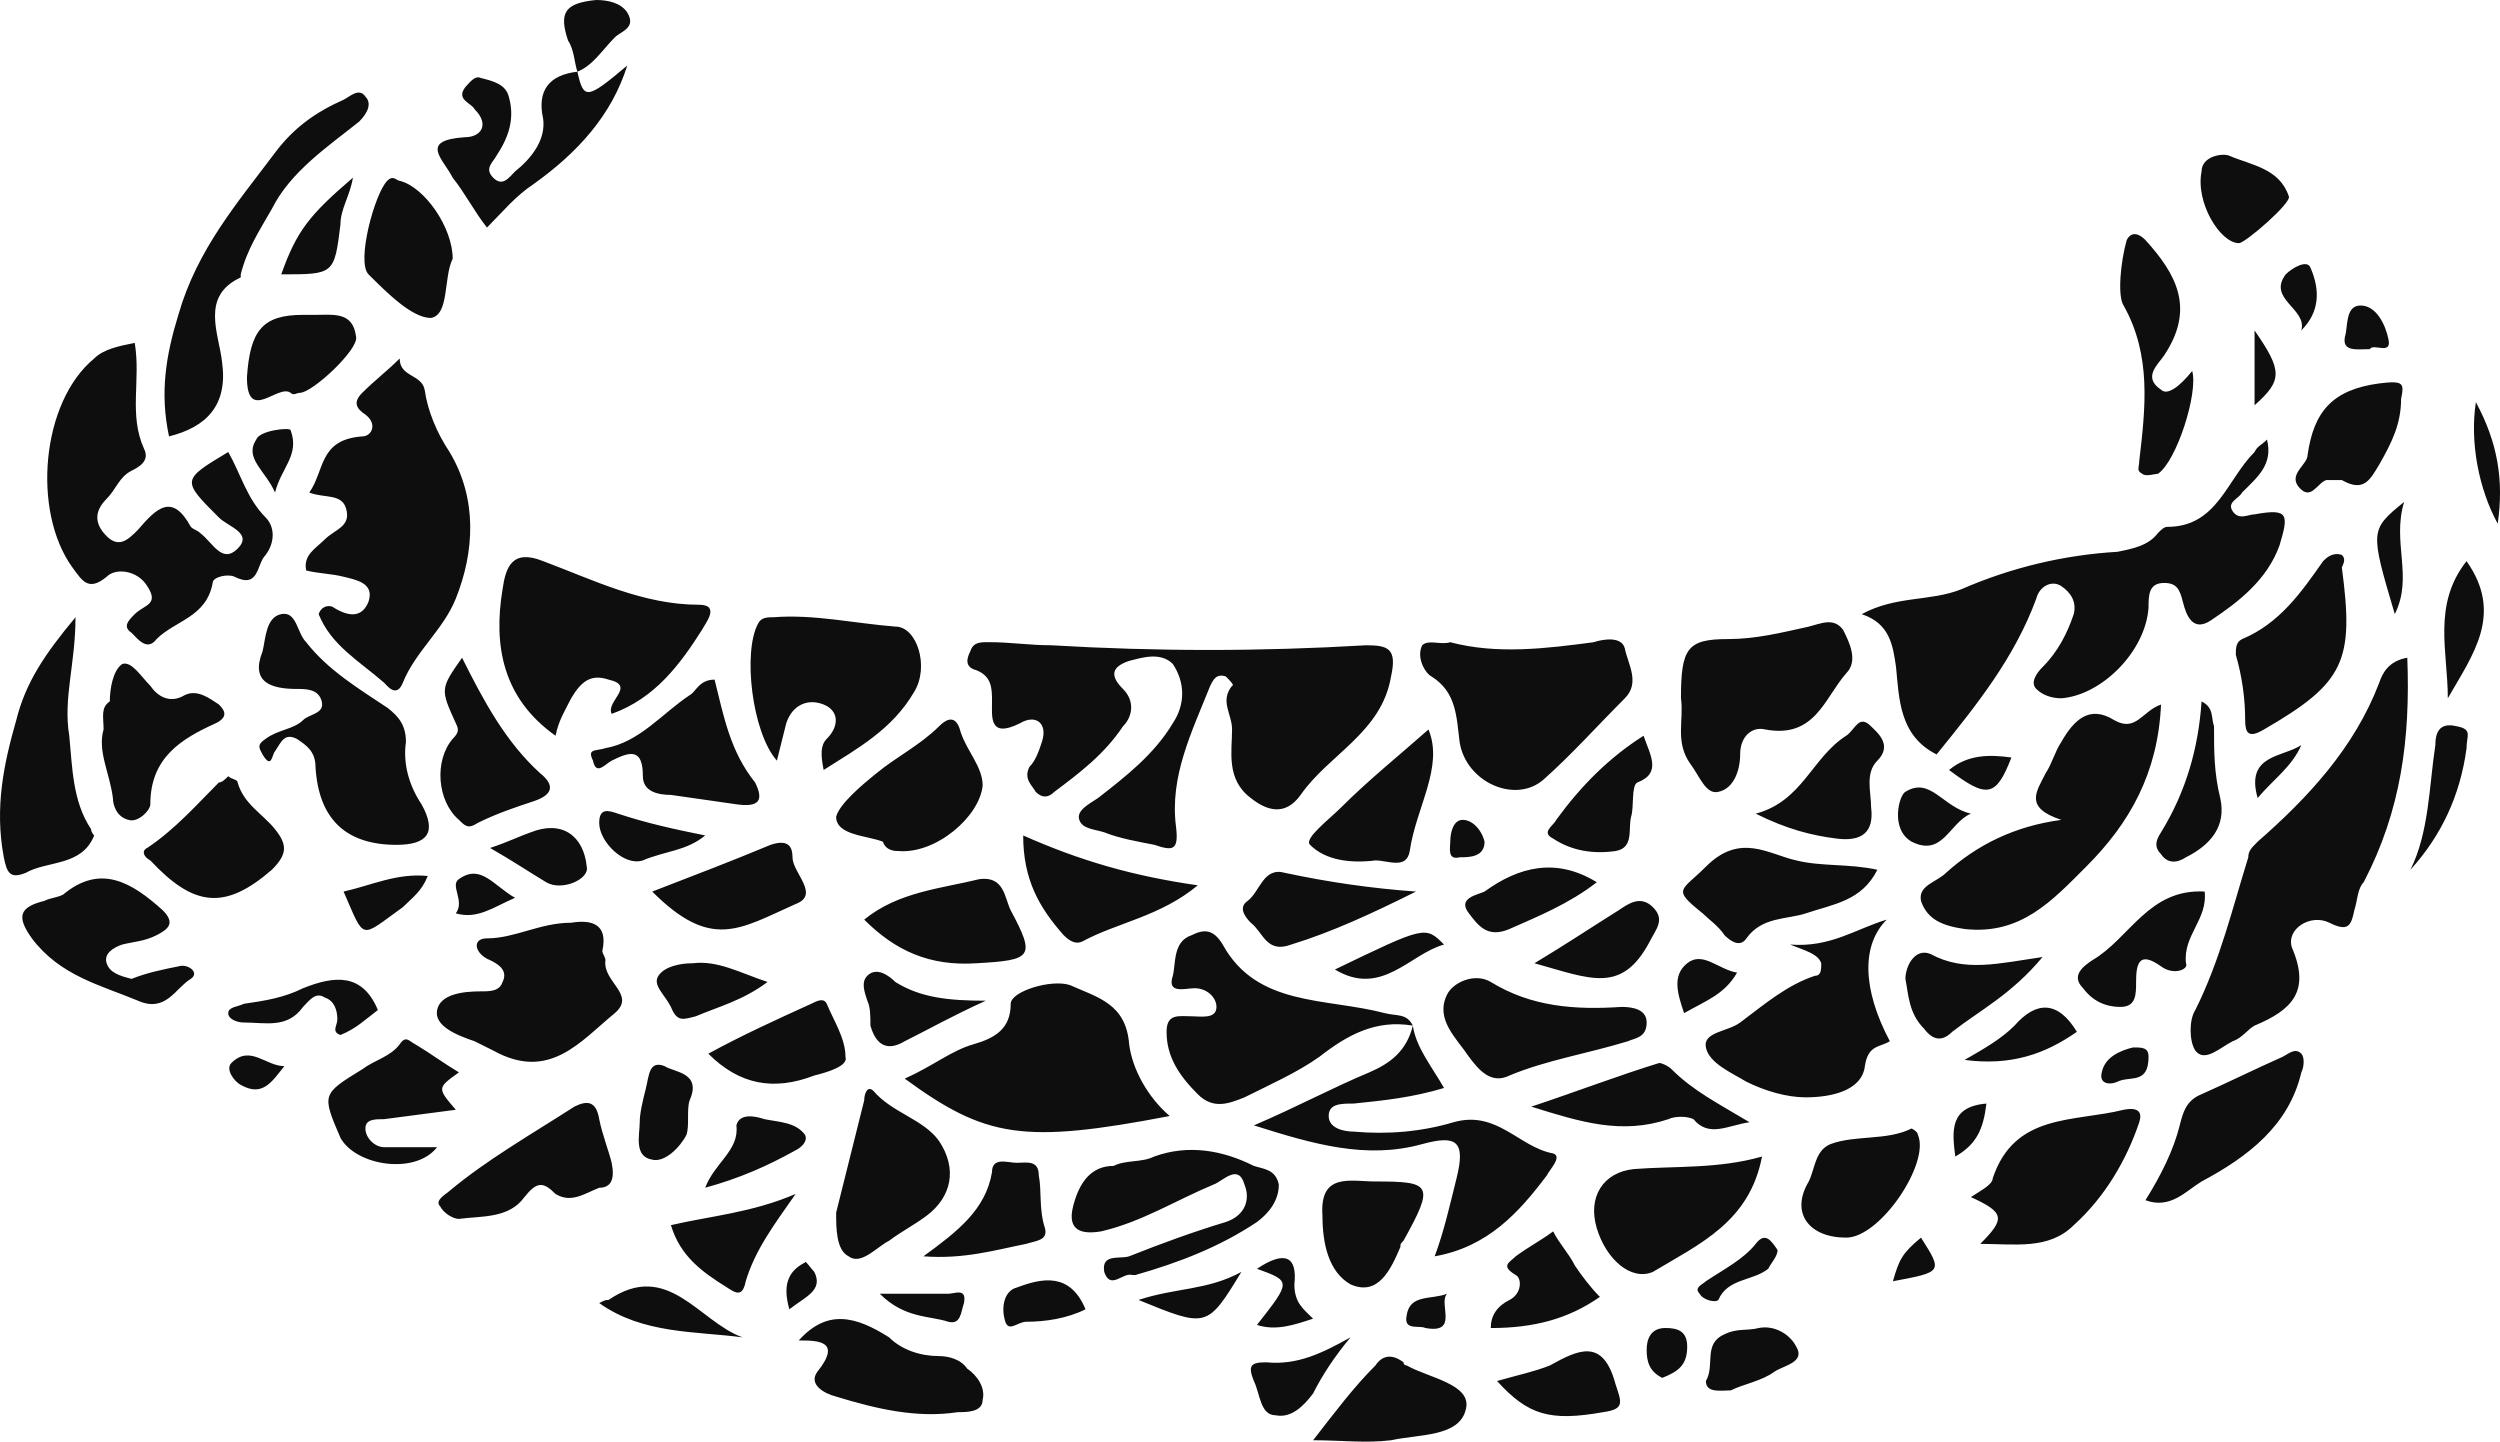 <svg version="1.1" id="图层_1" x="0px" y="0px" width="190px" height="109.564px" viewBox="0 0 190 109.564" enable-background="new 0 0 190 109.564" xml:space="preserve" xmlns:xml="http://www.w3.org/XML/1998/namespace" xmlns="http://www.w3.org/2000/svg" xmlns:xlink="http://www.w3.org/1999/xlink">
  <path fill="#0F0E0E" d="M40.567,60.89c-1.424,0.472-2.844,0.946-4.267,1.657c-0.709,0.474-0.946,0.237-1.42-0.237
	c-1.66-1.42-1.897-4.5-0.474-6.16c0.473-0.474,0.473-0.711,0.235-1.185c-1.183-2.607-1.183-2.607,0.475-4.977
	c1.659,3.319,3.317,6.398,5.924,8.768C42.223,59.705,41.987,60.414,40.567,60.89z M44.592,65.865
	c-0.236-2.369-1.895-3.555-4.265-2.605c-0.71,0.236-1.658,0.711-3.08,1.185c1.66,0.947,3.08,1.896,4.265,2.606
	C42.698,67.759,44.83,66.812,44.592,65.865z M48.858,65.39c1.657-0.712,3.316-0.712,4.737-1.896
	c-2.368-0.475-4.501-0.947-6.634-1.658c-0.711-0.237-1.421-0.475-1.421,0.711C45.541,63.969,47.435,65.865,48.858,65.39z
	 M39.142,68.234c-1.657-0.949-2.604-2.607-4.263-1.422c-0.712,0.473,0.474,1.657-0.238,2.604
	C36.299,69.892,37.485,68.945,39.142,68.234z M36.064,79.132c0.474,0.236,0.946,0.474,1.421,0.709
	c4.266,2.371,6.635-0.709,9.24-2.842c1.658-1.422-0.947-2.369-0.711-4.026c0-0.236-0.236-0.476-0.236-0.712
	c0.473-2.133-0.948-2.368-2.369-2.133c-2.369,0-4.267,1.187-6.398,1.187c-1.184,0-0.946,1.184,0.237,1.658
	c0.475,0.235,1.422,0.711,0.948,1.657c-0.238,0.713-0.948,0.713-1.658,0.713c-1.422,0-3.08,0.234-3.317,1.42
	C32.983,77.947,34.641,78.658,36.064,79.132z M34.167,34.353c-0.947-1.422-1.658-3.081-1.895-4.738
	c-0.237-1.187-1.896-0.947-1.896-2.369c-0.947,0.947-1.896,1.659-2.843,2.605c-0.712,0.711-0.474,1.186,0.236,1.658
	c0.949,0.711,0.475,1.659-0.236,1.659c-3.316,0.236-2.844,2.605-4.028,4.265c1.185,0.475,2.606,0,2.844,1.422
	c0.237,1.186-0.947,1.422-1.659,2.133c-0.711,0.711-1.658,1.186-1.421,2.369c0.948,0.235,1.895,0.235,2.843,0.475
	c0.948,0.236,2.369,0.474,1.895,1.896c-0.473,1.186-1.42,1.186-2.604,0.475c-0.238-0.238-0.949-0.238-1.185,0.473
	c0.946,2.369,3.079,3.556,4.975,5.213c0.237,0.236,0.947,1.185,1.422,0c0.948-2.368,3.08-4.028,4.026-6.396
	C36.064,41.935,36.299,37.908,34.167,34.353z M26.113,67.759c1.658,3.791,1.185,3.556,4.502,1.187
	c0.71-0.711,1.421-1.187,1.895-2.371C30.14,66.339,28.246,67.285,26.113,67.759z M18.768,28.668c0,3.555,2.369,0.475,3.317,1.185
	c0.236,0.237,0.475,0,0.709,0c0.949,0,4.503-3.316,4.267-4.266c-0.238-1.895-1.658-1.658-3.081-1.658c-0.474,0-0.71,0-0.947,0
	C19.953,23.928,19.004,25.113,18.768,28.668z M32.036,61.126c-0.948-1.422-1.421-3.08-1.185-4.738c0-1.186-0.474-1.896-1.421-2.606
	c-2.133-1.422-4.502-2.844-6.16-4.975c-0.71-0.712-0.71-2.369-1.896-2.134c-1.185,0.238-1.185,1.896-1.422,2.845
	c-0.948,2.368,0.71,2.842,2.607,2.842c0.71,0,1.658,0,1.894,0.949c0.237,0.946-0.947,0.946-1.421,1.422
	c-0.711,0.709-1.896,0.709-2.843,1.42c-0.712,0.475-0.474,0.711-0.237,1.186c0.71,1.185,0.71,0,0.948-0.237
	c0.474-0.709,0.71-1.421,1.659-0.947c0.71,0.475,1.42,0.947,1.42,2.133c0.238,4.027,2.37,5.922,6.16,5.922
	C32.509,64.205,33.22,63.259,32.036,61.126z M25.875,17.059c0-1.187,0.712-2.134,0.947-3.555c-3.316,2.845-4.263,4.028-5.448,7.347
	C25.403,20.851,25.403,20.851,25.875,17.059z M60.466,68.707c1.896-0.709-0.236-2.367-0.236-3.553c0-0.711-0.237-1.422-1.657-0.949
	c-2.845,1.187-5.926,2.369-9.004,3.555C54.071,72.26,56.203,70.603,60.466,68.707z M22.085,32.697c0-0.239-2.369,0-2.607,0.709
	c-0.947,1.422,0.712,2.369,1.423,4.027C21.375,35.539,22.794,34.591,22.085,32.697z M99.793,100.218
	c-0.709-0.711-1.42-1.186-1.42-2.604c0.236-2.133-0.711-2.607-2.844-1.187c2.605,0.947,2.605,0.947,0,4.267
	C96.952,101.166,98.375,100.693,99.793,100.218z M73.26,99.033c0.237-1.184-0.71-0.709-1.184-0.709c-1.658,0-3.081,0-5.214,0
	c1.896,1.895,3.791,1.658,5.214,2.131C73.023,100.693,73.023,99.746,73.26,99.033z M65.916,76.052
	c0.236,0.474,0.236,1.187,0.236,1.896c0.475,1.658,1.424,1.895,2.607,1.186c1.895-0.946,3.553-1.895,6.16-3.08
	c-2.843,0-4.977-0.235-6.871-1.422c-0.473-0.473-1.422-1.186-2.133-0.473C65.442,74.63,65.679,75.343,65.916,76.052z M79.42,93.347
	c-0.474-1.423-0.237-2.843-0.474-4.027c0-1.187-0.949-0.947-1.658-0.947c-0.711,0-1.896-0.475-1.896,0.709
	c-0.474,2.844-2.607,4.502-5.213,6.398c3.08,0.235,5.449-0.476,7.817-0.947C78.71,94.294,79.657,94.294,79.42,93.347z M82.263,71.55
	c2.606-1.422,5.924-1.895,8.767-4.266c-4.975-0.711-9.003-1.895-13.268-3.789c0,3.316,1.185,5.449,3.08,7.582
	C81.315,71.55,81.789,71.787,82.263,71.55z M49.569,88.134c0.946,0.238,2.132-0.946,2.605-1.895c0.236-0.711,0-1.896,0.236-2.607
	c0.949-2.131-1.184-2.131-1.896-2.604c-1.185-0.474-1.185,0.711-1.421,1.66c-0.236,0.944-0.474,1.895-0.474,2.604
	C48.621,86.24,48.146,87.898,49.569,88.134z M85.817,79.369c-0.236-3.08-2.369-3.553-4.502-4.502
	c-1.42-0.473-4.501,0.477-4.501,1.422c0,1.896-1.185,2.607-2.844,3.08c-1.658,0.473-3.079,1.658-5.211,2.607
	c6.16,4.502,9.003,4.975,20.139,2.842C87.239,83.398,86.055,81.265,85.817,79.369z M111.167,62.31c-0.711,0-0.947,0.948-0.947,1.659
	c0,0.474-0.236,1.421,0.711,1.185c0.711,0,1.896,0,1.896-1.185C112.588,63.021,111.879,62.31,111.167,62.31z M58.334,74.63
	c-2.132-0.711-3.791-1.657-5.688-1.422c-0.946,0-2.132,0.236-2.604,0.949c-0.474,0.709,0.473,1.42,0.947,2.367
	c0.473,1.186,0.947,0.949,1.896,0.713C54.543,76.525,56.438,76.052,58.334,74.63z M64.257,80.318c0-1.422-0.948-2.844-1.422-4.029
	c-0.237-0.473-0.71-0.236-1.186,0c-2.604,1.187-5.212,2.369-7.817,3.791c2.37,2.369,4.975,2.842,8.056,1.658
	C62.835,81.501,64.495,81.027,64.257,80.318z M58.097,85.056c-0.71-0.238-1.895-0.476-2.132,0.473
	c0.237,1.895-1.659,2.844-2.37,4.738c2.607-0.711,4.739-1.658,6.871-2.845c0.474-0.235,0.949-0.711,0.711-1.184
	C60.466,85.292,59.283,85.292,58.097,85.056z M74.444,66.812c-2.842,0.711-6.16,0.946-8.765,3.08
	c2.369,2.368,4.975,3.553,8.529,3.315c4.264-0.235,4.502-0.473,2.605-4.024C76.34,68.234,76.34,66.574,74.444,66.812z M64.495,95.48
	c0.947,0.711,2.132-0.711,3.081-1.187c0.946-0.711,1.894-1.184,2.843-1.895c1.894-1.422,2.367-3.554,0.946-5.688
	c-1.185-1.655-3.555-2.131-4.975-3.791c-0.475-0.473-0.711,0.238-0.711,0.711c-0.712,2.847-1.422,5.688-2.132,8.531
	C63.547,93.347,63.547,95.005,64.495,95.48z M158.551,65.865c3.316-3.316,5.449-7.107,5.688-12.32
	c-1.421,0.476-1.896,2.133-3.556,1.187c-1.896-1.187-3.078,0-4.024,1.658c-0.476,0.709-0.711,1.657-1.187,2.368
	c-0.712,1.423-1.658,2.605,1.187,3.554c-3.556,0.475-6.398,1.895-8.767,4.028c-0.711,0.711-2.134,0.945-1.896,2.131
	c0.475,1.423,1.658,1.896,3.315,2.134C153.575,71.078,155.946,68.469,158.551,65.865z M162.579,35.064
	c0,0.475-0.236,0.711,0.238,0.946c0.236,0.238,0.947,0,1.184,0c1.42-0.946,3.08-6.159,2.605-7.817
	c-0.947,1.185-1.896,1.896-2.369,1.422c-1.42-0.947-0.236-1.896,0.238-2.606c2.367-3.554,0.945-6.157-1.422-8.766
	c-0.711-0.71-1.186-0.474-1.422,0c-0.473,1.659-0.711,4.265-0.238,4.975C163.528,27.009,163.054,31.037,162.579,35.064z
	 M170.161,18.48c0.473,0,4.027-3.08,3.791-3.556c-0.711-2.133-2.844-2.367-4.502-3.079c-0.473-0.236-2.131,0-2.131,1.185
	C166.844,15.4,168.739,18.48,170.161,18.48z M144.099,50.701c0.237,2.369,0.237,5.215,3.082,6.635
	c3.077-3.791,5.922-7.346,7.579-11.846c0.238-0.947,1.188-1.422,1.896-0.947c0.709,0.474,1.186,1.185,0.947,2.131
	c-0.475,1.422-1.186,2.845-2.371,4.027c-0.473,0.475-0.947,1.186-0.473,1.658c0.473,0.477,1.186,0.711,1.896,0.711
	c3.077-0.234,6.395-3.553,6.633-6.869c0-0.949,0-1.896,1.186-1.896c0.945,0,1.184,0.473,1.42,1.422
	c0.238,0.946,0.711,2.368,2.133,1.422c2.133-1.422,4.266-3.08,5.213-5.687c0.711-2.371,0.711-2.844-1.895-2.371
	c-0.477,0-1.186,0.476-1.66-0.235s0.475-0.947,0.711-1.422c1.184-1.185,2.369-2.132,1.896-4.027
	c-0.476,0.475-0.713,0.475-0.947,0.947c-2.135,2.133-2.844,5.688-6.637,5.688c-0.234,0-0.474,0.236-0.709,0.474
	c-0.711,0.948-1.896,1.186-3.08,1.422c-4.027,0.237-8.055,1.186-11.849,2.842c-2.364,0.949-4.976,0.475-7.579,1.896
	C143.625,47.384,143.862,49.042,144.099,50.701z M159.024,72.972c-0.709,0.473-1.656,1.186-0.709,2.133
	c0.709,0.946,1.658,1.42,2.844,1.42c1.184,0,1.184-0.947,1.184-1.896c0-1.422,0.236-2.369,1.896-1.186
	c0.948,0.713,2.131,0.238,1.895-0.236c-0.237-2.131,1.658-3.315,1.421-5.449C163.29,67.523,161.868,71.314,159.024,72.972z
	 M174.899,25.113c1.422-1.421,1.422-3.08,0.711-4.738c-0.238-0.71-1.422,0-1.896,0.477
	C172.293,22.745,175.372,23.455,174.899,25.113z M111.641,69.417c0.712,0.947,1.423,1.896,3.081,1.187
	c2.132-0.947,4.501-1.896,6.634-3.554c-3.082-1.896-5.924-1.186-8.529,0.709C112.353,67.998,110.695,68.234,111.641,69.417z
	 M180.112,26.535c0.238-0.474,1.658,0.474,1.42-0.71c-0.236-1.186-0.947-2.607-2.131-2.607c-1.186,0-0.947,1.659-1.186,2.369
	C177.979,26.771,179.165,26.535,180.112,26.535z M182.004,46.673c1.425-2.842-0.233-5.448,0.711-8.528
	C180.112,40.277,180.112,40.277,182.004,46.673z M153.103,77.947c-0.946,0.949-2.134,1.658-3.791,2.606
	c3.556,0.474,6.16-0.475,8.53-2.135C156.418,76.052,154.76,76.052,153.103,77.947z M177.979,43.121c0.236-0.475,0.236-0.711,0-0.947
	c-0.711-0.237-1.186,0.236-1.424,0.474c-1.656,2.369-3.314,4.737-6.158,5.924c-0.475,0.236-0.475,0.709-0.475,1.186
	c0.475,1.658,0.711,3.314,0.711,4.976c0,0.946,0.236,1.42,1.422,0.709C178.215,51.885,178.926,50.228,177.979,43.121z
	 M117.566,89.32c0.235-0.473,1.185-1.422,0.474-1.658c-2.606-0.475-4.265-3.318-7.582-2.369c-2.369,0.709-4.976,0.947-7.582,0.709
	c-0.711,0-1.896-0.235-1.896-1.184s0.946-0.947,1.896-0.947c2.371-0.238,4.502-0.473,6.871-1.184
	c-0.949-1.66-2.131-3.082-2.369-4.74c-0.474,1.895-1.658,2.844-3.315,3.555c-2.845,1.187-5.45,2.605-8.768,4.027
	c4.501,1.422,8.529,2.604,12.794,1.422c2.606-0.711,3.318-0.238,2.606,2.605c-0.476,1.896-0.948,4.026-1.659,5.924
	C113.064,94.769,115.432,92.164,117.566,89.32z M171.581,60.652c1.187-1.422,2.607-2.369,3.318-4.027
	C173.479,57.572,170.633,57.335,171.581,60.652z M174.663,36.96c0.947,1.185,1.42-0.237,2.131-0.475c0.476,0,0.947,0,1.187,0
	c1.658,0.947,2.133,0,2.845-1.185c0.946-1.659,1.657-3.081,1.657-4.976c0.233-1.185,0.233-1.421-1.657-1.185
	c-3.556,0.474-4.98,2.131-5.451,5.449C175.372,35.302,173.952,36.01,174.663,36.96z M144.81,60.178
	c-0.474,0.234-1.183,2.843,0.476,3.791c2.368,1.185,2.844-1.422,4.502-2.133C147.653,61.363,146.708,58.994,144.81,60.178z
	 M132.017,73.919c-1.423-0.235-2.606-1.658-3.79-0.711c-1.186,0.949-0.712,2.369-0.236,3.791
	C129.647,76.052,131.068,75.578,132.017,73.919z M106.904,99.982c-0.237,1.184,0.947,0.711,1.421,0.946
	c2.605,0.476,0.948-1.896,1.658-2.604C108.797,98.796,107.139,98.324,106.904,99.982z M126.804,85.056
	c0.476-0.238,1.423-0.238,1.896,0c1.186,1.422,2.605,0.473,4.264,0.235c-2.369-1.422-4.264-2.371-5.922-4.026
	c-0.237-0.238-0.711-0.476-0.947-0.476c-3.08,0.947-6.16,2.131-9.715,3.316C120.17,85.292,123.25,86.24,126.804,85.056z M105.247,77
	c-4.502-1.184-9.715-0.475-12.321-5.213c-0.71-1.184-1.423-1.184-2.369-0.709c-1.422,0.473-1.186,2.131-1.422,3.08
	c-0.475,1.42,0.947,0.947,1.657,0.947c0.949,0,1.659,0.711,1.659,1.42c0,0.949-1.184,0.713-1.895,0.713
	c-0.948,0-1.896-0.238-1.896,1.182c0,1.898,0.948,3.318,2.37,4.74c1.186,1.184,2.37,0.711,3.553,0.238
	c1.896-0.949,4.028-1.896,5.688-3.08c2.132-1.66,4.265-2.844,7.106-2.371C106.904,77,106.193,77.238,105.247,77z M104.536,89.792
	c-1.897,0-4.266-0.711-4.029,2.607c0,2.133,0.475,4.266,2.132,5.213c2.134,0.947,3.081-1.187,3.792-2.844
	c0-0.236,0-0.236,0.236-0.476C109.036,90.031,108.797,89.792,104.536,89.792z M128.461,58.046c0.713,0.947,1.186,2.367,2.133,2.133
	c1.185-0.237,1.658-1.659,1.658-2.844c0-1.42,0.949-2.133,1.896-1.896c3.79,0.711,4.501-2.369,6.16-4.265
	c0.947-0.946,0.238-2.368-0.238-3.317c-0.709-0.945-1.656-0.474-2.604-0.234c-2.133,0.473-4.029,0.947-6.16,0.947
	c-3.079,0-3.553,0.709-3.553,4.5C127.991,54.73,127.28,56.387,128.461,58.046z M168.739,60.652
	c-0.473-1.896-0.473-3.555-0.473-5.449c-0.238-0.711,0-1.422-0.947-1.895c-0.238,3.553-1.186,6.87-3.082,9.95
	c-0.473,0.711-0.473,1.185,0,1.658c0.473,0.709,1.184,0.709,1.896,0.236C168.028,64.205,169.211,62.785,168.739,60.652z
	 M140.309,55.916c-2.605,1.656-3.316,4.976-6.872,5.922c2.37,1.185,4.267,1.658,6.16,1.896c1.897,0.237,2.844-0.474,2.608-2.369
	c0-1.184-0.476-2.605,0.474-3.553c1.183-1.187,0-2.134-0.474-2.607C141.256,54.255,141.02,55.439,140.309,55.916z M152.866,57.572
	c-1.658-0.236-3.316-0.236-4.738,0.947C150.969,60.652,151.683,60.652,152.866,57.572z M132.728,71.314
	c1.185-1.658,3.079-1.422,4.502-1.896c2.132-0.711,4.265-0.947,5.449-3.315c-2.132-0.476-4.267-0.236-6.16-0.711
	c-2.132-0.474-4.267-2.132-6.872,0.475c-1.895,1.895-2.604,1.658-0.236,3.553c0.475,0.476,1.184,0.947,1.657,1.66
	C131.543,71.55,132.252,72.025,132.728,71.314z M129.647,79.605c0.238,1.186,1.896,1.896,3.081,2.606
	c1.421,0.709,3.079,1.187,4.502,1.187c1.896,0,4.265-0.478,4.501-2.371c0.236-1.658,1.186-1.422,1.896-1.896
	c-2.133-4.026-2.133-7.346-0.236-9.239c-2.37,0.711-4.266,2.133-7.346,1.895c1.186,0.475,2.133,0.711,2.369,1.422
	c0,0.476,0,0.949-0.476,0.949c-2.132,0.709-3.79,2.131-5.687,3.553C131.306,78.419,129.411,78.419,129.647,79.605z M171.347,25.113
	c0,1.896,0,3.792,0,5.687C173.479,28.905,173.479,28.193,171.347,25.113z M96.241,103.535c-1.184,0-1.422,0.236-0.948,1.422
	c0.475,0.949,0.475,2.605,1.659,2.605c1.184,0.237,2.133-0.711,2.842-1.656c0.713-1.422,1.66-2.844,2.844-4.266
	C100.506,102.826,98.611,103.771,96.241,103.535z M119.698,96.191c-0.475-0.949-1.186-1.658-1.658-2.607
	c-0.949,0.711-1.896,1.187-2.844,1.896c-0.474,0.473-1.186,0.711,0,1.422c0.475,0.235,0.475,1.422-0.474,1.895
	c-0.948,0.474-1.423,1.187-1.423,2.134c3.316,0,5.924-0.712,8.293-2.369C120.881,97.849,120.17,96.902,119.698,96.191z
	 M130.594,98.796c0.712-1.658,2.607-1.422,3.793-2.369c0.234-0.475,0.709-0.946,0.709-1.422c-0.475-0.711-0.947-1.422-1.659-0.473
	c-0.946,1.184-2.369,1.895-3.79,2.842c-0.236,0.238-0.945,0.476-0.473,0.949C129.411,98.796,130.359,99.033,130.594,98.796z
	 M117.801,103.771c-1.186,0.475-2.369,0.713-4.026,1.186c2.367,2.605,4.026,3.08,8.056,2.369c1.657-0.236,1.42-0.711,0.947-2.133
	C121.831,101.64,119.934,102.587,117.801,103.771z M50.99,93.111c0.711,2.369,2.37,3.555,4.266,4.738
	c0.71,0.475,1.183,0.711,1.42-0.476c0.712-2.369,2.132-4.264,3.791-6.633C57.149,92.164,54.071,92.4,50.99,93.111z M126.569,100.928
	c-1.186,0-1.423,0.947-1.423,1.658c0,0.947,0.237,1.658,1.185,2.133c1.186-0.475,1.896-0.948,1.896-2.37
	C128.227,101.166,127.515,100.928,126.569,100.928z M106.904,103.771c0,0-0.237,0-0.237-0.236c-0.947-0.709-1.658-0.473-2.131,0.236
	c-1.66,1.657-3.082,3.555-4.74,5.688c2.133,0,4.027,0.236,5.925,0c2.132-0.473,5.211-0.235,5.687-2.369
	C111.879,105.193,108.563,104.719,106.904,103.771z M94.347,96.666c-2.606,1.42-4.977,1.185-7.819,2.131
	C91.741,100.928,91.741,100.928,94.347,96.666z M73.498,104.009c-0.475-0.711-1.421-0.946-2.133-0.946
	c-1.422,0-2.843-0.476-3.789-1.422c-2.608-1.658-4.74-2.134-6.872,0.235c1.422,0,3.316,0,1.422,2.369
	c-0.71,0.947,0.473,1.66,1.422,1.896c3.079,0.946,6.16,1.657,9.238,1.184c0.712,0,1.896,0,1.896-0.947
	C74.919,105.428,74.208,104.484,73.498,104.009z M61.888,96.666c-0.238-0.238-0.711-0.949-0.711-0.713
	c-1.422,0.713-1.659,1.896-1.185,3.555C61.177,98.56,62.598,98.085,61.888,96.666z M97.19,90.031
	c-0.238-1.184-1.186-1.184-1.896-1.422c-2.368-1.187-4.975-1.658-7.58-0.711c-0.948,0.475-2.133,0.235-3.081,0.711
	c-1.658,0-2.605,1.184-3.079,3.08c-0.476,1.895,0.71,2.133,2.132,1.895c3.08-0.711,5.686-2.369,8.53-3.553
	c0.71-0.238,1.895-1.658,2.367,0c0.476,1.184,0,2.369-1.421,2.842c-2.37,0.711-4.975,1.66-7.345,2.607
	c-0.71,0.235-2.132-0.238-1.895,1.186c0.474,1.42,1.421,0,2.133,0.236h0.235c3.317-0.949,6.397-2.133,9.24-4.029
	C96.479,92.164,97.19,91.214,97.19,90.031z M77.289,97.849c-0.948,0.235-1.186,1.42-0.948,2.368
	c0.237,1.187,0.948,0.236,1.657,0.236c1.423,0,3.08-0.236,4.502-0.947C81.315,96.666,79.183,97.137,77.289,97.849z M133.913,87.898
	c-3.318,0.949-6.633,0.711-9.713,0.949c-2.369,0.233-3.556,2.131-2.844,4.5c0.712,2.368,2.605,4.026,4.264,3.317
	C129.174,94.533,132.963,92.873,133.913,87.898z M133.674,100.928c-0.946,0.236-1.657,0-2.606,0.476
	c-1.657,0.709-0.709,2.367-1.421,3.553c0,0.949,1.186,0.711,1.896,0.711c0.947-0.475,2.367-0.711,3.315-1.422
	c0.714-0.475,2.37-0.711,1.659-1.896C136.045,101.404,134.86,100.693,133.674,100.928z M186.745,55.203
	c-0.947-0.236-1.658,0-1.658,1.422c-0.473,3.08-0.473,6.635-1.896,9.478c2.369-2.605,3.793-5.688,4.267-9.24
	C187.456,55.916,187.929,55.439,186.745,55.203z M173.479,80.318c-2.133,0.947-4.029,1.895-6.16,2.842
	c-1.186,0.473-1.424,1.422-1.66,2.369c-0.473,1.895-1.422,3.791-2.604,5.686c1.896,0.711,3.079-0.709,4.266-1.422
	c3.552-1.895,6.634-4.264,7.58-8.291c0.235-0.475,0.235-1.184,0-1.422C174.424,79.605,173.952,80.08,173.479,80.318z M186.034,53.07
	c1.896-3.314,4.266-6.396,1.422-10.424C184.851,45.962,186.034,49.517,186.034,53.07z M188.167,30.563
	c-0.475,3.08,0.236,6.634,1.66,9.239C190.299,36.486,189.827,33.642,188.167,30.563z M162.106,79.605
	c-0.947,0.235-2.133,0.713-2.371,1.896c-0.236,0.947,0.711,0.947,1.186,0.711c0.947-0.475,2.369,0.236,2.369-1.895
	C163.29,79.605,162.817,79.605,162.106,79.605z M180.823,51.885c-1.896,4.976-5.451,8.767-9.242,12.084
	c-0.473,0.474-0.711,0.709-0.711,1.185c-1.184,3.791-2.131,7.818-4.027,11.608c-0.475,0.712-0.475,2.369,0,3.078
	c0.712,0.949,1.896-0.235,2.845-0.709c0.711-0.235,1.185-0.946,1.66-1.186c2.842-1.185,4.264-2.604,2.842-5.922
	c-0.476-1.422,1.422-2.607,2.843-1.896c1.424,0.713,1.657,0.236,1.895-0.944c0.238-0.714,0.238-1.66,0.712-2.134
	c2.844-5.45,3.553-10.899,3.315-17.061C181.532,50.228,181.058,51.175,180.823,51.885z M111.641,80.318
	c0.712,0.947,1.658,2.131,3.081,1.42c2.844-1.185,5.922-1.658,9.003-2.605c0.475-0.235,1.421-0.235,1.421-1.422
	c0-0.946-0.946-1.186-1.896-1.186c-3.553,0.237-6.871,0-9.951-1.896c-1.186-0.711-2.844,0-3.316,0.947
	C109.036,77.474,110.695,78.896,111.641,80.318z M145.758,86.24c0-0.238-0.475-0.475-0.475-0.475
	c-1.894,0.946-4.264,0.475-6.16,1.186c-1.186,0.473-1.186,1.896-1.658,2.842c-1.42,2.371,0,4.267,2.844,4.267
	C142.915,94.058,146.708,88.373,145.758,86.24z M148.601,87.898c1.657-0.947,2.135-2.133,2.368-4.027
	C148.127,84.107,148.364,86.001,148.601,87.898z M155.233,72.736c-3.316,0.473-5.922,1.184-8.525-0.238
	c-1.186-0.473-1.897,0.947-1.897,1.896c0.237,1.184,0.237,2.604,1.422,3.791c0.711,0.946,1.422,0.946,2.134,0.233
	C150.497,76.762,152.866,75.578,155.233,72.736z M161.394,84.343c-3.789,0.949-8.291,0.238-9.949,5.214
	c0,0.475-0.946,0.948-1.657,1.422c2.604,1.186,2.604,1.657,0.711,3.555c2.604,0,5.211,0.473,7.106-1.422
	c2.369-2.133,4.026-4.978,4.976-7.818C162.817,84.582,162.579,84.107,161.394,84.343z M143.862,97.375
	c3.791-0.709,3.791-0.709,2.133-3.315C144.573,95.242,144.336,95.716,143.862,97.375z M59.755,54.966
	c0.475-1.422,1.66-1.896,2.843-1.422c1.186,0.476,1.186,1.658,0.237,2.605c-0.474,0.475-0.474,1.186-0.237,2.369
	c2.607-1.658,5.212-3.08,6.871-5.923c1.185-1.896,0.238-4.975-1.421-4.975c-3.081-0.238-6.16-0.949-9.241-0.711
	c-0.473,0-0.947,0-1.185,0.473c-1.185,2.134-0.474,8.293,1.423,10.427C59.283,56.861,59.518,55.916,59.755,54.966z M63.547,62.074
	c0,1.422,2.368,1.422,3.553,1.896c0.237,0.709,0.948,0.709,1.184,0.709c2.845,0.238,6.161-2.604,6.398-4.975
	c0-1.422-1.185-2.606-1.659-4.027c-0.237-0.946-0.711-1.422-1.658-0.475c-1.422,1.422-3.316,2.369-4.738,3.555
	C65.442,59.705,63.784,61.126,63.547,62.074z M108.797,51.414c1.896,1.185,1.896,3.078,2.133,4.976
	c0.477,3.079,4.266,4.737,6.396,2.842c2.133-1.896,4.028-4.027,6.16-6.16c1.186-1.185,0.237-2.605,0-3.791
	c-0.236-0.945-1.658-0.709-2.367-0.473c-3.555,0.473-7.346,0.948-10.9,0c-0.711,0.235-1.656-0.236-2.133,0.235
	C107.616,49.99,108.325,51.175,108.797,51.414z M46.25,98.796c-0.236,0-0.236,0-0.71,0.236c3.317,2.371,7.345,2.133,10.897,2.607
	C53.122,100.455,50.752,95.716,46.25,98.796z M38.196,44.777c-0.711,4.266,0,8.293,4.027,11.139
	c0.237-1.186,0.711-1.896,1.186-2.846c0.711-1.185,1.421-1.896,2.842-1.42c2.133,0.473-0.236,1.658,0.237,2.604
	c3.316-1.186,5.213-3.791,6.872-6.397c0.235-0.474,1.421-1.896-0.238-1.896c-4.264,0-8.054-1.895-11.846-3.315
	C38.908,41.699,38.432,43.121,38.196,44.777z M52.411,52.835c-2.131,1.42-3.79,3.553-6.396,4.025c-0.712,0.235-1.422,0-0.946,0.949
	c0.234,1.184,0.946,0.235,1.42,0c1.423-0.714,2.37-0.949,2.37,1.184c0,1.186,1.185,1.42,2.132,1.42
	c1.657,0.238,3.316,0.478,4.976,0.713c1.657,0.236,2.132-0.235,1.422-1.658c-1.896-2.37-2.37-4.977-3.081-7.817
	C53.122,51.65,52.885,52.597,52.411,52.835z M43.882,5.449c1.186-0.473,1.896-1.659,2.843-2.606c0.474-0.474,1.658-0.71,0.947-1.896
	C47.199,0.237,46.25,0,45.302,0c-2.368,0.237-2.842,0.947-2.132,3.08C43.644,3.79,43.644,4.738,43.882,5.449z M101.926,61.363
	c-0.946,0.947-2.842,2.369-2.366,2.842c1.185,1.187,3.077,1.422,4.976,1.187c0.946,0,2.368,0.711,2.604-0.711
	c0.477-3.316,2.607-6.396,1.424-9.24C106.429,57.335,104.061,59.23,101.926,61.363z M101.454,73.683
	c3.555,2.133,5.687-1.187,8.293-1.896C108.325,70.365,108.325,70.365,101.454,73.683z M94.82,68.469
	c-0.71,0.476-0.237,1.187,0.238,1.658c0.946,0.713,1.185,2.369,3.077,1.658c3.082-0.945,6.16-2.369,9.48-4.027
	c-3.318-0.235-6.636-0.709-9.953-1.42C96.004,65.865,95.768,67.759,94.82,68.469z M123.014,69.183
	c-1.895,1.182-4.027,2.604-6.396,4.024c4.266,1.187,6.633,2.369,8.766-1.658c0.475-0.946,1.187-1.657,0.236-2.604
	C124.672,67.998,123.725,68.707,123.014,69.183z M118.274,62.31c-0.234,0.475-1.184,0.948-0.234,1.422
	c1.42,0.946,3.08,1.186,4.737,0.946c1.423-0.235,0.948-1.657,1.185-2.604c0.238-0.711,0-2.369,0.475-2.605
	c1.896-0.711,0.947-2.133,0.475-3.553C122.301,57.572,120.17,59.705,118.274,62.31z M74.208,50.937
	c1.185,0.477,1.185,1.422,1.185,2.371c0,1.184-0.238,2.842,2.132,1.657c1.186-0.711,2.132,0,1.658,1.422
	c-0.236,0.71-0.473,1.423-0.947,1.896c-0.474,0.947,0.236,1.422,0.475,1.896c0.473,0.474,0.946,0.474,1.42,0
	c1.896-1.422,3.792-2.844,5.213-4.977c0.712-0.711,0.947-1.895,0-2.844c-0.947-0.945-0.947-1.658,0.474-2.131
	c0.948-0.238,2.37-0.711,3.317,0.235c0.947,1.422,0.947,3.08,0,4.502c-1.421,2.369-3.554,4.027-5.687,5.687
	c-0.71,0.475-1.659,0.947-1.421,1.658c0.236,0.711,1.185,0.711,1.896,0.948c1.185,0.474,2.605,0.711,3.791,0.945
	c1.421,0.475,1.895,0.475,1.657-1.42c-0.473-3.791,1.186-7.107,2.606-10.662c0.238-0.473,0.474-0.947,1.185-0.709
	c0.238,0.236,0.711,0.709,0.474,0.709c-0.947,1.187,0,2.133,0,3.316c0,1.657-0.474,3.791,1.423,5.213
	c1.184,0.947,2.604,1.422,3.79-0.238c2.132-3.078,6.159-4.736,6.87-9c0.475-2.135-0.236-2.371-1.895-2.371
	c-8.056,0.476-15.875,0.476-23.929,0c-1.659,0-3.081-0.235-4.74-0.235c-0.71,0-1.185,0-1.42,0.711
	C73.498,49.99,73.26,50.701,74.208,50.937z M17.583,80.791c-0.474,0.476,0.236,1.422,0.711,1.658
	c1.658,0.949,2.368-0.236,3.316-1.422C20.19,81.027,19.004,79.369,17.583,80.791z M13.556,73.445
	c-1.186,0.238-2.369,0.475-3.555,0.949c-0.946-0.236-1.658-0.476-1.895-1.187s0.474-1.184,1.183-1.422
	c0.95-0.236,1.66-0.236,2.608-0.709c0.947-0.475,1.42-0.949,0.473-1.895c-2.369-2.134-4.738-3.558-7.58-1.187
	c-0.476,0.236-0.948,0.236-1.423,0.473c-1.896,0.476-2.132,1.187-0.947,2.845c2.133,2.844,5.212,3.553,8.055,4.737
	c2.133,0.947,2.843-0.946,4.027-1.657C15.215,73.919,14.267,73.208,13.556,73.445z M25.638,77.474c0,0.473-0.474,0.944,0.237,1.184
	c1.186-0.473,1.896-1.184,2.845-1.896c-1.186-2.844-3.317-2.604-5.688-1.657c-1.422,0.711-2.843,0.946-4.502,1.184
	c-0.473,0.236-1.184,0.236-1.184,0.711c0,0.476,0.711,0.711,1.184,0.711c1.659,0,3.317,0.476,4.502-1.186
	c0.474-0.474,0.947-1.183,1.658-0.709C25.403,76.052,25.638,76.762,25.638,77.474z M37.01,17.295
	c1.186-1.185,2.132-2.369,3.556-3.315c3.316-2.369,5.922-5.213,7.106-9.003c-3.08,2.605-3.316,2.605-3.79,0.474
	c-2.132,0.237-3.081,1.421-2.606,3.554c0.236,1.659-0.948,3.08-2.134,4.027c-0.473,0.475-0.946,1.185-1.657,0.475
	c-0.71-0.712,0-1.185,0.237-1.657c0.947-1.424,1.42-2.845,0.947-4.501c-0.237-0.948-1.185-1.187-2.132-1.424
	c-0.474-0.235-0.947,0.476-1.185,0.71c-0.712,0.949,0.474,1.187,0.711,1.659c1.184,1.187,0.474,2.132-0.711,2.132
	c-3.556,0.238-1.658,1.659-0.947,3.081C35.353,14.689,36.064,16.11,37.01,17.295z M27.771,85.765c0-0.709,0.711-0.709,1.422-0.709
	c1.895-0.238,3.555-0.476,5.448-0.714c-1.421-1.655-1.421-1.655,0.238-2.842c-1.185-0.711-2.132-1.422-3.316-2.133
	c-0.476-0.236-0.712-0.711-1.186,0c-0.711,0.949-1.896,1.186-2.843,1.896c-3.081,1.895-3.081,1.895-1.659,5.213
	c1.186,2.131,5.688,2.842,7.345,0.709c-1.423,0-2.843,0-4.027,0C28.482,87.187,27.771,86.478,27.771,85.765z M46.488,88.373
	c-0.237-0.949-0.71-2.133-0.947-3.315c-0.238-1.425-0.948-1.425-1.896-0.949c-3.316,2.133-6.634,4.026-9.477,6.397
	c-0.237,0.236-1.185,0.709-0.71,1.185c0.237,0.475,0.948,0.946,1.422,0.946c1.658-0.235,3.79,0,4.976-1.657
	c0.946-1.187,1.421-1.187,2.368-0.236c1.186,0.711,2.133,0,3.317-0.475C46.488,90.267,46.725,89.556,46.488,88.373z M20.901,63.021
	c-0.948-1.185-2.37-1.896-2.843-3.554c0-0.237-0.475-0.237-0.711-0.475c-0.237,0.236-0.475,0.475-0.712,0.475
	c-1.658,1.658-3.317,3.554-5.448,4.976c-0.474,0.235-0.237,0.711,0.237,0.947c3.316,3.555,5.686,3.793,9.238,0.711
	C21.848,64.917,21.848,64.205,20.901,63.021z M28.007,20.851c1.423,1.42,3.317,3.314,4.74,3.314c1.42-0.237,0.947-3.081,1.658-4.501
	c0-2.37-2.133-5.45-4.028-5.923c-0.237,0-0.474-0.475-0.947,0C28.482,14.689,27.061,19.902,28.007,20.851z M7.158,63.496
	c0,0-0.234-0.236-0.234-0.475C5.5,60.89,5.5,58.283,5.264,55.916c-0.474-2.846,0.474-5.451,0.474-9.004
	c-2.37,2.844-3.791,4.975-4.502,7.818c-0.947,3.315-1.657,6.633-0.947,10.424c0.236,1.186,0.474,1.658,1.658,1.186
	C3.605,65.39,6.211,65.865,7.158,63.496z M16.873,27.483c-0.237-2.133-1.657-4.977,1.422-6.398v-0.233
	c0.474-1.897,1.422-3.317,2.368-4.979c1.423-2.843,4.266-4.738,6.635-6.633c0.71-0.711,0.948-1.422,0.474-1.896
	c-0.474-0.713-1.184,0-1.658,0.236c-2.133,0.947-3.791,2.131-5.212,4.027c-2.843,3.791-5.924,7.344-7.345,12.318
	c-0.948,3.08-1.421,5.924-0.711,9.241C15.688,32.458,17.347,30.8,16.873,27.483z M8.107,43.832c0.71-0.711,2.368-0.475,3.08,0.711
	c0.948,1.42-0.237,1.42-0.947,2.131c-0.475,0.476-0.95,0.949-0.238,1.422c0.474,0.476,1.186,1.423,1.896,0.476
	c1.42-1.422,3.79-1.658,4.264-4.266c0-0.474,1.186-0.712,1.658-0.474c1.896,0.945,1.658-0.949,2.37-1.658
	c0.711-0.948,0.711-2.133,0-2.844c-1.422-1.422-1.896-3.318-2.843-4.977c-3.555,2.133-3.555,2.133-0.712,4.977
	c0.712,0.711,2.607,1.185,1.423,2.369c-1.186,1.184-1.896-0.475-2.843-1.187c-0.238-0.235-0.475-0.235-0.713-0.473
	c-1.42-2.606-2.604-1.422-4.027,0.236c-0.71,0.711-1.42,1.422-2.368,0.475c-0.949-0.949-0.949-1.896,0-2.844
	c0.71-0.711,0.948-1.658,1.895-2.133c0.474-0.236,1.423-0.711,0.948-1.658c-1.185-2.606-0.236-5.211-0.71-8.055
	c-1.185,0.235-2.37,0.474-3.082,1.185C3.13,30.563,2.42,38.855,5.5,43.121C6.211,44.068,6.685,45.015,8.107,43.832z M8.581,60.652
	c0,0.475,0.236,1.422,1.185,1.658c0.71,0.237,1.659-0.711,1.659-1.185c0-3.555,2.368-4.977,4.976-6.16
	c0.947-0.475,0.71-0.946,0.235-1.422c-0.71-0.475-1.658-1.186-2.604-0.709c-1.185,0.709-2.132,0-2.605-0.713
	c-0.711-0.709-1.423-1.895-2.135-1.658c-0.709,0.474-0.946,1.896-0.946,2.845c-0.711,0.473-0.474,1.184-0.474,2.131
	C7.396,57.097,8.343,58.757,8.581,60.652z" class="color c1"/>
</svg>
